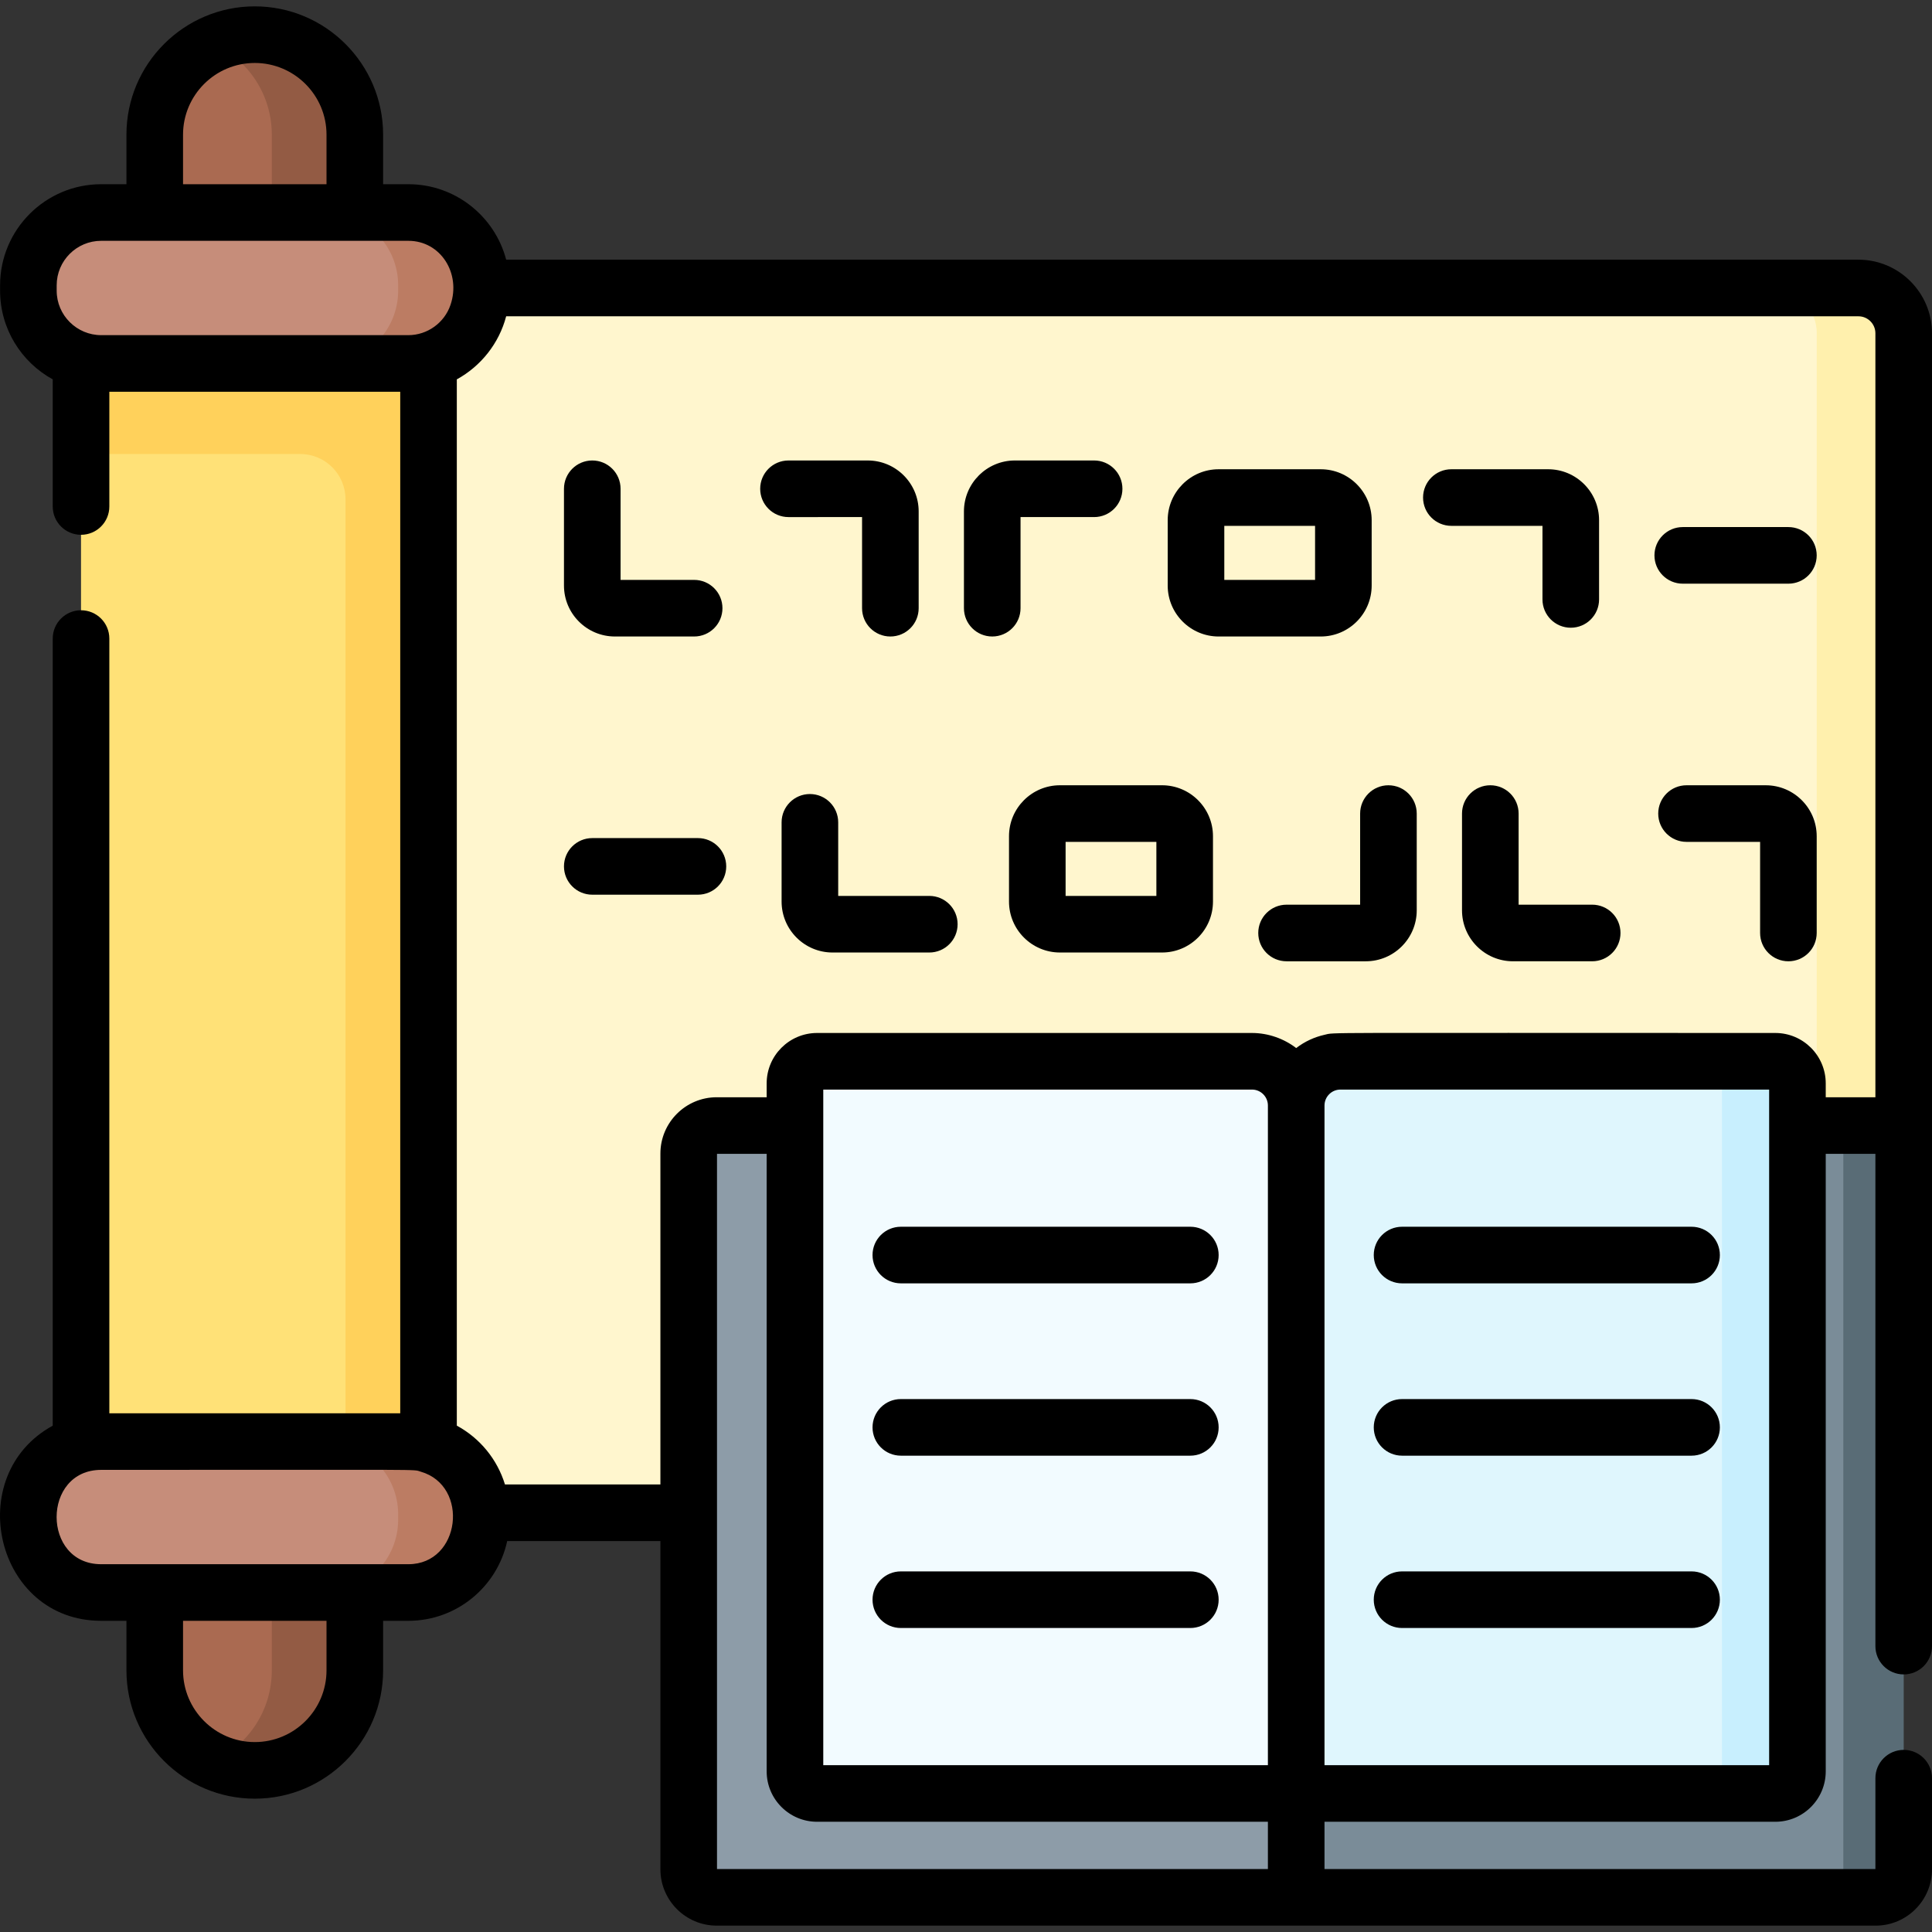 <svg id="Capa_1" enable-background="new 0 0 512.021 512.021" height="512" viewBox="0 0 512.021 512.021" width="512" xmlns="http://www.w3.org/2000/svg"><rect x="0" y="0" width="512.021" height="512.021" fill="#333333" stroke="none"/><g><g><path d="m67.521 76.322v324.592h425 .002-19.044c6.627 0 12-5.373 12-12v-300.592c0-6.627-5.373-12-12-12z" fill="#fff6ce"/><path d="m504.521 388.914v-300.592c0-6.627-5.373-12-12-12h-23.042c6.627 0 12 5.373 12 12v300.592c0 6.627-5.373 12-12 12h23.042c6.627 0 12-5.373 12-12z" fill="#fff0ad"/><path d="m497.095 298.294h-20c4.101 0 7.426 3.325 7.426 7.426v189.689c0 4.101-3.325 7.426-7.426 7.426h20c4.101 0 7.426-3.325 7.426-7.426v-189.689c0-4.101-3.325-7.426-7.426-7.426z" fill="#596c76"/><path d="m313.183 475.307v-177.013h-123.237c-4.101 0-7.426 3.325-7.426 7.426v189.69c0 4.101 3.324 7.426 7.426 7.426h153.574v-27.528h-30.337z" fill="#8d9ca8"/><path d="m481.096 298.294h-97.237v177.013h-40.338v27.528h137.577c4.1-.001 7.423-3.326 7.423-7.426v-189.689c0-4.101-3.324-7.425-7.425-7.426z" fill="#7a8c98"/><path d="m454.498 475.307c3.236 0 5.86-2.624 5.86-5.86v-182.326c0-3.235-2.623-5.859-5.858-5.86h-99.259c-6.473 0-11.721 5.248-11.721 11.721v182.326h126.977.001-16z" fill="#dff6fd"/><path d="m60.521 466.795c9.15-4.18 15.512-13.404 15.512-24.121v-406.977c0-10.716-6.362-19.941-15.512-24.121h-4c-9.815 4.586-15.512 14.022-15.512 24.121v406.977c0 9.869 5.404 19.291 15.512 24.121z" fill="#aa6a51"/><path d="m67.521 469.186c-14.642 0-26.512-11.87-26.512-26.512v-406.977c0-14.642 11.87-26.512 26.512-26.512 14.642 0 26.512 11.87 26.512 26.512v406.977c0 14.642-11.87 26.512-26.512 26.512z" fill="#aa6a51"/><path d="m67.521 9.186c-3.926 0-7.648.86-11 2.391 9.15 4.18 15.512 13.404 15.512 24.121v406.977c0 10.716-6.362 19.941-15.512 24.121 3.352 1.531 7.074 2.391 11 2.391 14.642 0 26.512-11.87 26.512-26.512v-406.978c0-14.642-11.87-26.511-26.512-26.511z" fill="#935b44"/><path d="m21.475 120.322v281.728h74.093c0-7.027 0-271.239 0-279.728 0-6.627-4.753-12-10.616-12-10.982 0-43.192 0-54.931 0z" fill="#ffe177"/><path d="m21.475 76.322v44h58.093c6.627 0 12 5.373 12 12v269.728h22v-281.728-44c-10.113 0-81.546 0-92.093 0z" fill="#ffd15b"/><path d="m108.231 96.322h-81.42c-10.653 0-19.29-8.636-19.29-19.29v-1.421c0-10.653 8.636-19.29 19.29-19.29h81.421c10.653 0 19.29 8.636 19.29 19.29v1.421c-.001 10.653-8.637 19.29-19.291 19.29z" fill="#c68d7a"/><path d="m108.231 422.05h-81.42c-10.653 0-19.29-8.636-19.29-19.29v-1.421c0-10.653 8.636-19.29 19.29-19.29h81.421c10.653 0 19.29 8.636 19.29 19.29v1.421c-.001 10.654-8.637 19.29-19.291 19.29z" fill="#c68d7a"/><path d="m343.521 475.307h-126.977c-3.237 0-5.86-2.624-5.86-5.86v-182.326c0-3.237 2.624-5.86 5.86-5.86h115.256c6.473 0 11.721 5.248 11.721 11.721z" fill="#f2fbff"/><path d="m26.81 56.322c-10.653 0-19.29 8.636-19.29 19.29v1.42c0 10.653 8.636 19.29 19.29 19.29h63.424c10.652-.002 19.286-8.638 19.286-19.29v-1.42c0-10.653-8.636-19.29-19.29-19.29z" fill="#c68d7a"/><path d="m109.521 402.76v-1.42c0-10.653-8.636-19.29-19.29-19.29h18.002c-.001 0-.002 0-.002 0h-81.421c-10.653 0-19.29 8.636-19.29 19.29v1.42c0 10.654 8.636 19.29 19.29 19.29h63.423c10.653-.001 19.288-8.637 19.288-19.29z" fill="#c68d7a"/><path d="m108.231 382.05h-22c10.653 0 19.29 8.636 19.29 19.29v1.42c0 10.654-8.636 19.29-19.29 19.29h22c10.653 0 19.29-8.636 19.29-19.29v-1.42c0-10.654-8.636-19.29-19.29-19.29z" fill="#bc7c63"/><path d="m108.231 56.322h-22c10.653 0 19.29 8.636 19.29 19.29v1.42c0 10.653-8.636 19.29-19.29 19.29h22c10.653 0 19.29-8.637 19.29-19.29v-1.42c0-10.654-8.636-19.29-19.29-19.29z" fill="#bc7c63"/><path d="m470.498 281.26h-20c3.236 0 5.86 2.624 5.86 5.86v182.326c0 3.236-2.624 5.86-5.86 5.86h20c3.236 0 5.86-2.624 5.86-5.86v-182.325c0-3.237-2.624-5.861-5.86-5.861z" fill="#c8effe"/></g><g><path d="m448.302 325.114h-76.726c-4.143 0-7.5 3.357-7.5 7.5s3.357 7.5 7.5 7.5h76.726c4.143 0 7.5-3.357 7.5-7.5s-3.357-7.5-7.5-7.5z"/><path d="m448.302 370.784h-76.726c-4.143 0-7.5 3.357-7.5 7.5s3.357 7.5 7.5 7.5h76.726c4.143 0 7.5-3.357 7.5-7.5s-3.357-7.5-7.5-7.5z"/><path d="m448.302 416.454h-76.726c-4.143 0-7.5 3.357-7.5 7.5s3.357 7.5 7.5 7.5h76.726c4.143 0 7.5-3.357 7.5-7.5s-3.357-7.5-7.5-7.5z"/><path d="m315.465 325.114h-76.725c-4.143 0-7.5 3.357-7.5 7.5s3.357 7.5 7.5 7.5h76.726c4.143 0 7.5-3.357 7.5-7.5s-3.358-7.5-7.501-7.5z"/><path d="m315.465 370.784h-76.725c-4.143 0-7.5 3.357-7.5 7.5s3.357 7.5 7.5 7.5h76.726c4.143 0 7.5-3.357 7.5-7.5s-3.358-7.5-7.501-7.5z"/><path d="m315.465 416.454h-76.725c-4.143 0-7.5 3.357-7.5 7.5s3.357 7.5 7.5 7.5h76.726c4.143 0 7.5-3.357 7.5-7.5s-3.358-7.5-7.501-7.5z"/><path d="m162.965 168.685h21c4.143 0 7.5-3.357 7.5-7.5s-3.357-7.5-7.5-7.5h-19.5v-24.148c0-4.143-3.357-7.5-7.5-7.5s-7.5 3.357-7.5 7.5v25.648c0 7.445 6.056 13.5 13.5 13.5z"/><path d="m228.465 137.037v24.148c0 4.143 3.357 7.5 7.5 7.5s7.5-3.357 7.5-7.5v-25.648c0-7.444-6.056-13.5-13.5-13.5h-21c-4.143 0-7.5 3.357-7.5 7.5s3.357 7.5 7.5 7.5z"/><path d="m270.465 161.185v-24.148h19.5c4.143 0 7.5-3.357 7.5-7.5s-3.357-7.5-7.5-7.5h-21c-7.444 0-13.5 6.056-13.5 13.5v25.648c0 4.143 3.357 7.5 7.5 7.5s7.5-3.357 7.5-7.5z"/><path d="m363.521 155.186v-17.325c0-7.444-6.056-13.5-13.5-13.5h-27.056c-7.444 0-13.5 6.056-13.5 13.5v17.325c0 7.444 6.056 13.5 13.5 13.5h27.056c7.444 0 13.5-6.055 13.5-13.5zm-15-1.5h-24.056v-14.325h24.056z"/><path d="m408.788 158.861c0 4.143 3.357 7.5 7.5 7.5s7.5-3.357 7.5-7.5v-21c0-7.444-6.056-13.5-13.5-13.5h-25.647c-4.143 0-7.5 3.357-7.5 7.5s3.357 7.5 7.5 7.5h24.147z"/><path d="m473.965 139.686h-28c-4.143 0-7.5 3.357-7.5 7.5s3.357 7.5 7.5 7.5h28c4.143 0 7.5-3.357 7.5-7.5s-3.357-7.5-7.5-7.5z"/><path d="m467.965 208.113h-21c-4.143 0-7.5 3.357-7.5 7.5s3.357 7.5 7.5 7.5h19.5v24.147c0 4.143 3.357 7.5 7.5 7.5s7.5-3.357 7.5-7.5v-25.647c0-7.444-6.055-13.5-13.5-13.5z"/><path d="m421.965 239.76h-19.5v-24.147c0-4.143-3.357-7.5-7.5-7.5s-7.5 3.357-7.5 7.5v25.647c0 7.444 6.056 13.5 13.5 13.5h21c4.143 0 7.5-3.357 7.5-7.5s-3.357-7.5-7.5-7.5z"/><path d="m367.965 208.113c-4.143 0-7.5 3.357-7.5 7.5v24.147h-19.5c-4.143 0-7.5 3.357-7.5 7.5s3.357 7.5 7.5 7.5h21c7.444 0 13.5-6.056 13.5-13.5v-25.647c0-4.143-3.357-7.5-7.5-7.5z"/><path d="m307.965 208.112h-27.057c-7.444 0-13.5 6.056-13.5 13.5v17.324c0 7.444 6.056 13.5 13.5 13.5h27.057c7.444 0 13.5-6.056 13.5-13.5v-17.324c0-7.444-6.055-13.5-13.5-13.5zm-1.5 29.324h-24.057v-14.324h24.057z"/><path d="m246.288 237.436h-24.147v-19.5c0-4.143-3.357-7.5-7.5-7.5s-7.5 3.357-7.5 7.5v21c0 7.444 6.056 13.5 13.5 13.5h25.647c4.143 0 7.5-3.357 7.5-7.5s-3.357-7.5-7.5-7.5z"/><path d="m184.965 222.112h-28c-4.143 0-7.5 3.357-7.5 7.5s3.357 7.5 7.5 7.5h28c4.143 0 7.5-3.357 7.5-7.5s-3.357-7.5-7.5-7.5z"/><path d="m492.521 68.822h-358.374c-3.014-11.494-13.489-20-25.916-20h-6.698v-13.124c0-18.754-15.258-34.012-34.012-34.012s-34.012 15.258-34.012 34.012v13.124h-6.698c-14.772 0-26.79 12.018-26.79 26.789v1.421c0 10.124 5.646 18.953 13.953 23.507v33.693c0 4.143 3.357 7.5 7.5 7.5s7.5-3.357 7.5-7.5v-30.41h77.094v270.728c-16.233 0-60.481 0-77.094 0v-205.318c0-4.143-3.357-7.5-7.5-7.5s-7.5 3.357-7.5 7.5v208.6c-24.103 13.215-15.218 51.717 12.837 51.717h6.698v13.125c0 18.754 15.258 34.012 34.012 34.012s34.012-15.258 34.012-34.012v-13.125h6.698c12.833 0 23.582-9.071 26.184-21.136h40.606v86.995c0 8.23 6.695 14.926 14.926 14.926h307.148c8.23 0 14.926-6.695 14.926-14.926v-24.153c0-4.143-3.357-7.5-7.5-7.5s-7.5 3.357-7.5 7.5v24.079h-146v-12.527h119.477c7.367 0 13.361-5.993 13.361-13.36v-101.89-35-26.764h13.162v130.462c0 4.143 3.357 7.5 7.5 7.5s7.5-3.357 7.5-7.5c0-5.039 0-340.97 0-347.934 0-10.751-8.748-19.499-19.5-19.499zm-444.012-33.124c0-10.483 8.528-19.012 19.012-19.012s19.012 8.528 19.012 19.012v13.124h-38.024zm-21.698 53.124c-6.433 0-11.79-5.239-11.79-11.79v-1.421c0-6.501 5.289-11.789 11.79-11.789h81.42c8.589 0 13.973 8.674 11.172 16.948-1.607 4.795-6.159 8.052-11.172 8.052zm59.722 353.852c0 10.483-8.528 19.012-19.012 19.012s-19.012-8.528-19.012-19.012v-13.125h38.023v13.125zm21.698-28.125c-6.696 0-60.664 0-67.222 0h-14.198c-15.74 0-15.745-25 0-25 89.126 0 82.334-.201 84.684.473 13.006 3.742 10.593 24.527-3.264 24.527zm81.79-13.635v-95.12h13.162v163.653c0 7.367 5.994 13.36 13.361 13.36h119.477v12.527h-146zm146 66.893h-117.838c0-13.746 0-171.873 0-179.047h113.617c2.327 0 4.221 1.894 4.221 4.221zm132.838 0h-117.838v-174.826c0-2.327 1.894-4.221 4.221-4.221h113.617zm15-177.013v-3.673c0-7.367-5.994-13.36-13.361-13.36-124.157 0-116.44-.204-119.492.486-2.619.591-5.198 1.747-7.485 3.511-3.203-2.472-7.395-3.997-11.721-3.997h-115.256c-7.367 0-13.361 5.993-13.361 13.36v3.673h-13.236c-8.23 0-14.926 6.695-14.926 14.926v87.694h-41.195c-2.04-6.653-6.602-12.251-12.758-15.589v-277.286c6.383-3.5 11.193-9.522 13.079-16.717h358.374c2.481 0 4.5 2.019 4.5 4.5v202.472z"/></g></g></svg>